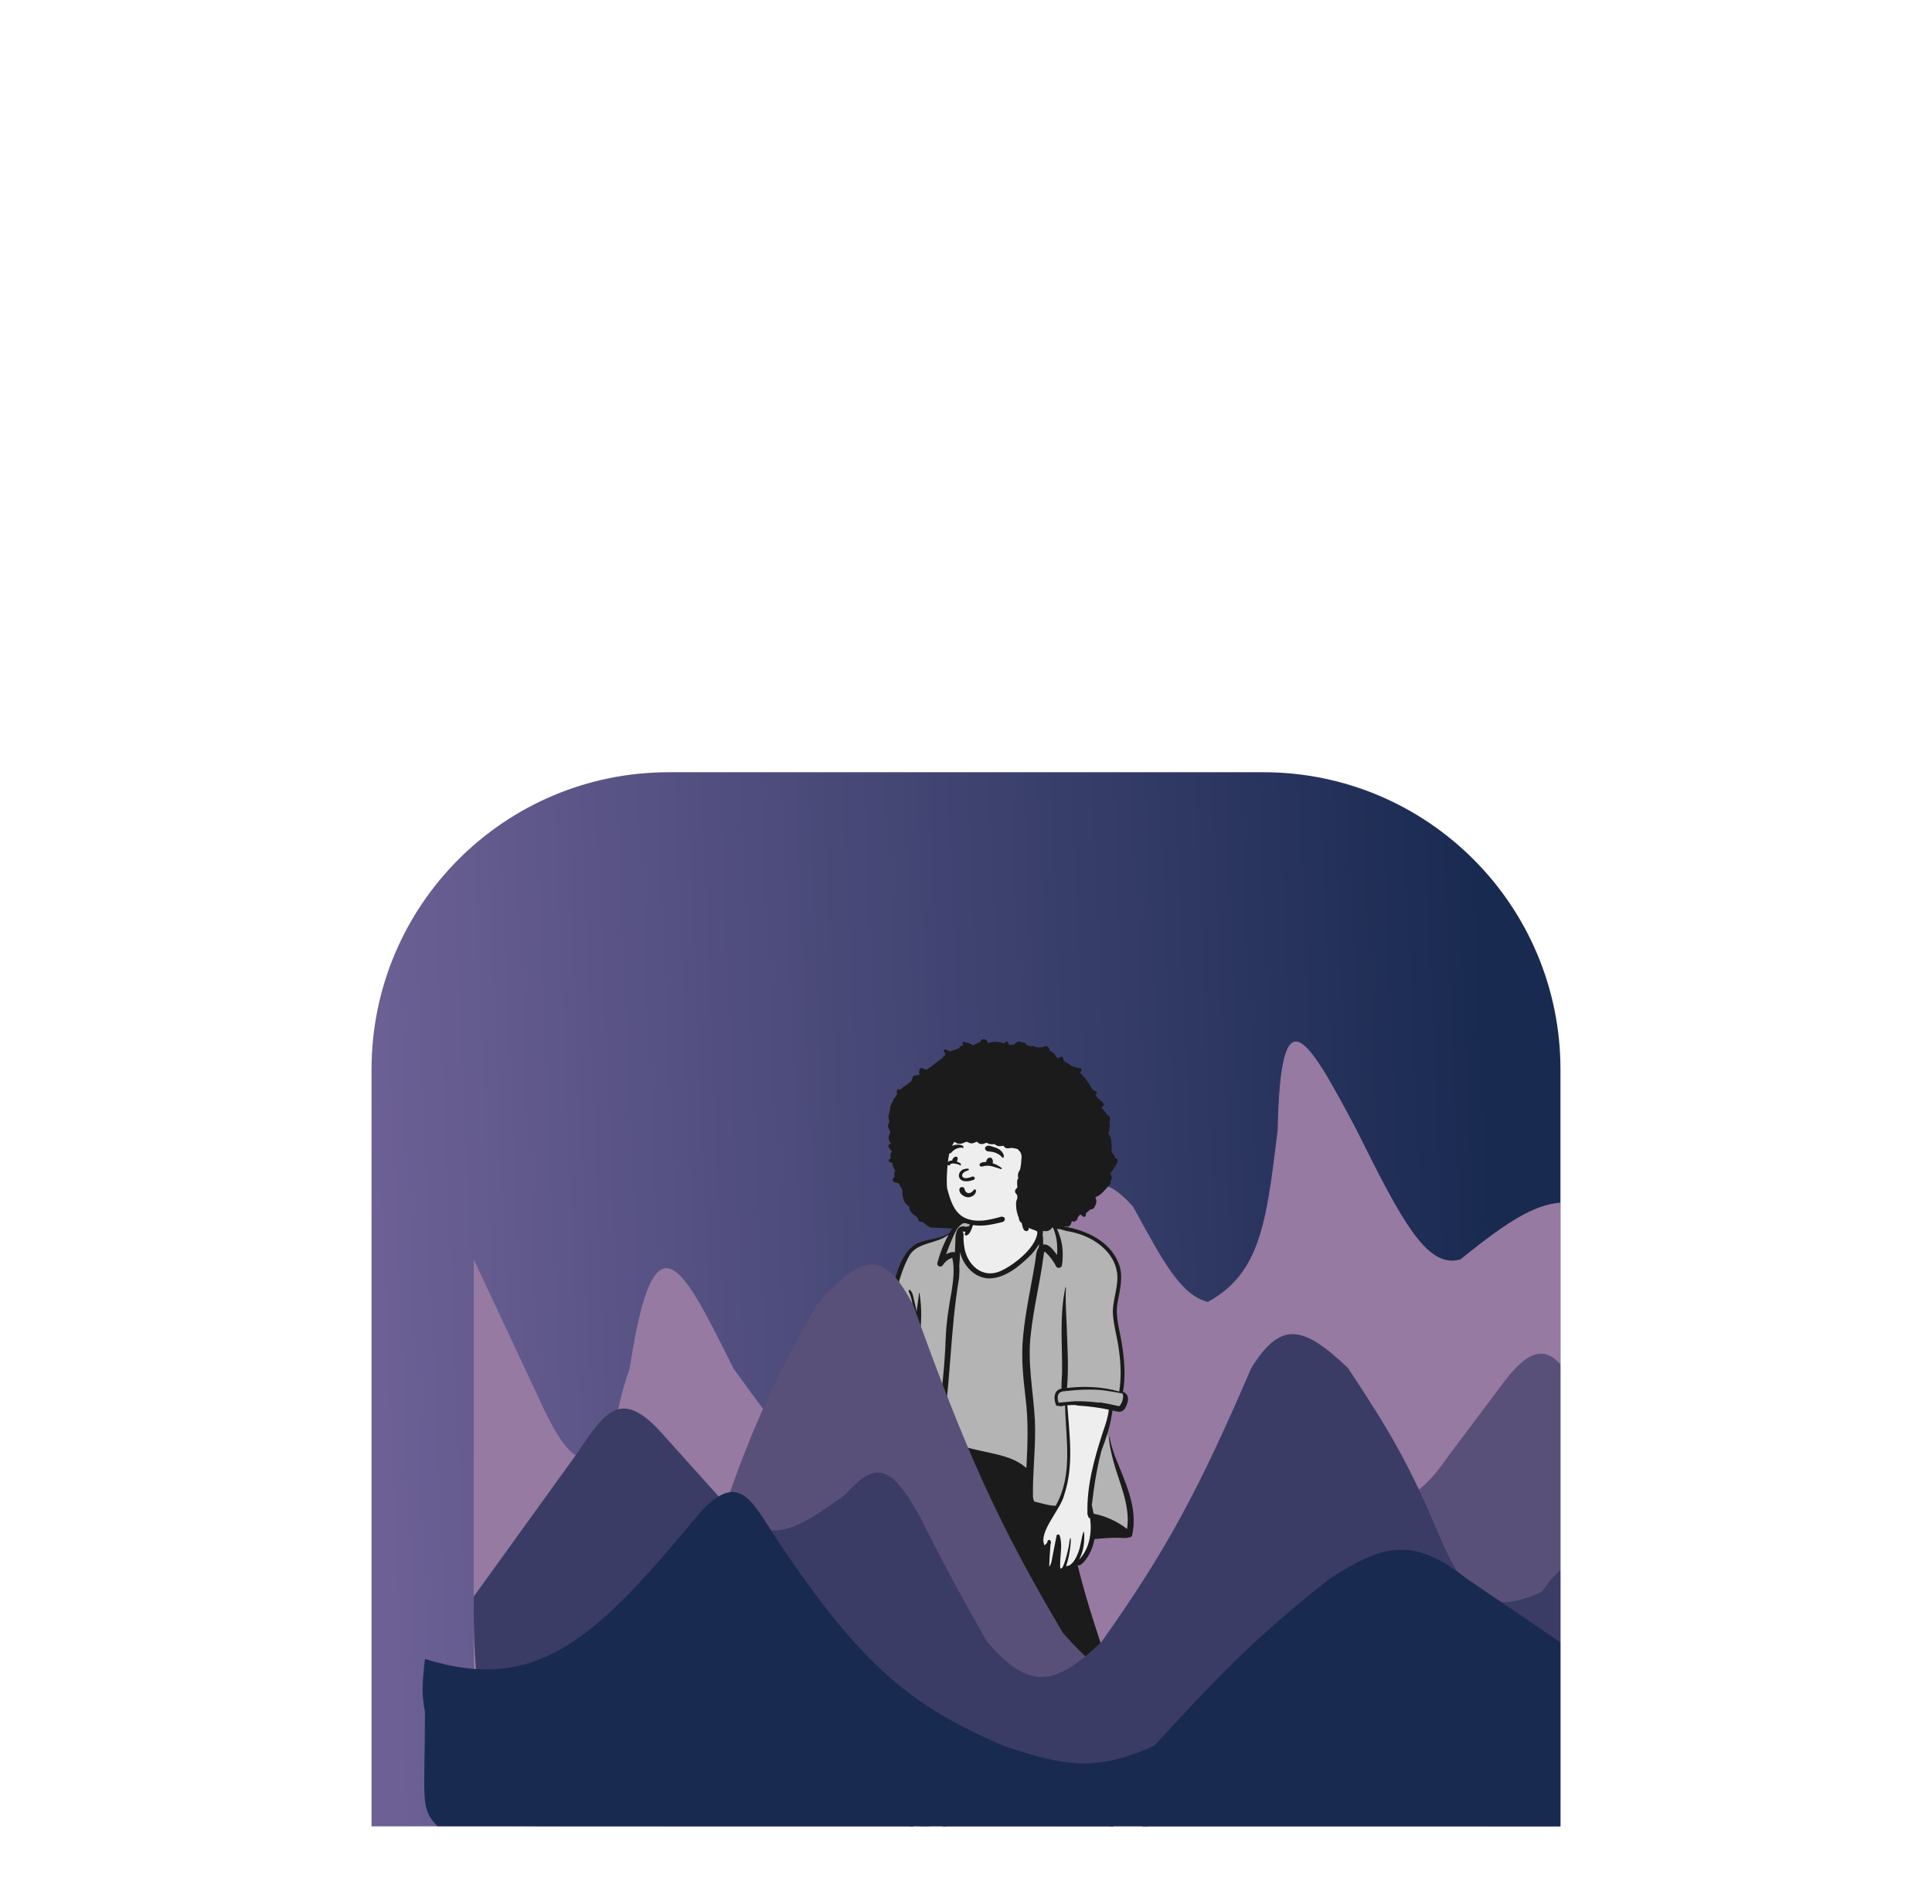 <svg width="416" height="410" viewBox="0 0 416 410" fill="none" xmlns="http://www.w3.org/2000/svg">
<g filter="url(#filter0_dddddd_116_6758)">
<g clip-path="url(#clip0_116_6758)">
<path d="M80 67C80 31.654 108.654 3 144 3H272C307.346 3 336 31.654 336 67V230H80V67Z" fill="url(#paint0_linear_116_6758)"/>
<g filter="url(#filter1_d_116_6758)">
<path d="M94.517 138.865L80.004 107.905V189.447C79.924 212.454 81.113 223.304 90.845 230H324.809C332.658 225.489 334.975 220.761 336 209.069V70.405C328.409 64.974 324.955 70.605 320.263 96.568C311.91 93.759 305.406 97.446 292.46 107.905C285.303 109.995 279.901 99.772 270.077 79.998C259.419 59.875 253.714 49.942 253.116 79.998L253.03 80.698C250.687 99.917 249.347 110.904 238.078 117.062C232.369 115.626 228.662 108.818 222.119 96.803L221.991 96.568C214.674 88.391 210.509 90.04 202.931 107.905L181.598 156.307C174.089 166.304 170.066 172.715 156.418 156.307C151.155 151.549 147.112 146.901 135.959 131.452C125.123 109.795 118.905 96.171 113.577 131.452C111.712 136.773 110.951 140.293 109.905 147.15C104.695 151.245 101.92 154.888 94.517 138.865Z" fill="#967AA1"/>
</g>
<path fill-rule="evenodd" clip-rule="evenodd" d="M187.557 160.656C185.771 160.657 186.865 144.898 188.117 142.016C188.296 141.431 188.45 140.628 188.437 139.905C186.961 140.014 187.139 139.061 187.239 137.911C187.233 136.995 187.205 135.106 188.668 135.871C193.275 127.558 188.935 105.728 200.646 103.924C202.059 103.63 203.519 103.325 204.722 102.426C206.02 100.259 206.664 99.992 208.742 99.893C209.168 97.925 209.93 95.829 212.087 95.104C214.062 94.417 216.345 94.407 218.38 94.838C220.061 95.395 220.154 98.378 220.499 99.855C222.79 99.329 225.623 98.184 226.793 100.939C227.39 100.783 227.938 100.903 228.538 101.103C233.582 101.981 238.446 104.252 240.229 108.816C241.332 111.555 240.448 114.494 239.955 117.298C239.485 120.352 240.496 123.211 240.93 126.167C241.584 130.239 241.649 133.495 241.105 136.5C242.372 136.801 242.443 137.9 241.905 139.037C241.745 139.422 241.585 139.828 241.246 140.041C240.557 140.433 239.687 139.947 238.95 139.86C238.762 141.476 238.431 143.059 237.901 144.856C238.033 145.399 238.184 146.006 238.319 146.552L238.37 146.502C239.919 153.236 244.803 159.846 243.095 166.933C242.998 167.168 242.825 167.115 242.692 167.108C241.911 167.371 241.204 167.179 240.422 167.191C238.569 167.154 236.775 167.342 235.111 167.503C234.768 169.375 233.718 172.43 231.943 173.109C231.913 173.118 231.394 173.004 231.35 173C235.66 191.094 243.743 207.909 246.709 226.338C246.725 226.562 246.342 226.436 246.216 226.46C246.222 226.97 245.872 227.085 245.382 227.256C245.983 228.511 246.522 229.763 247.12 231.021C247.397 231.643 247.856 232.261 247.928 232.922C248.61 233.355 249.058 234.182 249.03 234.945C250.878 235.73 250.295 239.404 250.682 241.238C251.055 243.966 253.06 245.907 254.415 248.166C254.692 248.619 254.984 249.212 254.985 249.774C255.846 250.178 256.153 251.028 256.066 252.446C256.034 254.106 255.527 254.728 254.193 254.741C250.566 255.008 246.344 254.781 242.711 254.315C239.993 253.93 237.574 254.153 238.247 251.064C238.388 250.316 238.169 249.3 238.65 248.702C238.977 246.9 238.847 245.073 238.26 243.273C237.912 241.761 237.337 238.64 237.644 236.626C237.786 235.695 239.809 235.223 240.164 235.185C240.066 234.479 240.141 233.252 240.55 232.772C239.819 232.66 239.639 232.472 239.502 231.698C239.163 230.441 239.143 229.083 238.261 228.012C236.636 227.998 235.024 227.574 233.401 227.492L233.324 227.314C232.364 227.282 231.412 227.102 230.507 226.767C230.303 226.854 230.042 226.926 229.935 226.634L229.426 225.016C223.508 205.848 216.906 186.619 210.475 167.58C210.095 166.653 209.637 165.667 209.031 164.835C208.579 176.393 205.783 187.89 205.323 199.443C204.861 207.387 204.774 215.255 203.819 223.217C203.58 224.902 203.366 224.841 203.102 224.732C202.995 224.746 202.743 224.791 202.634 224.811C202.777 226.492 202.925 229.22 203.649 230.952C205.322 231.233 204.996 232.447 204.603 233.451C204.997 233.783 204.924 234.537 204.796 234.953C206.376 234.988 206.695 236.212 206.57 236.978C206.393 238.259 206.436 240.26 205.508 241.339C204.947 242.727 204.052 244.029 203.682 245.529C203.446 246.634 203.494 248.251 203.266 249.347C203.778 249.584 203.552 249.934 203.625 250.621C204.007 253.769 202.444 253.203 199.656 253.361C197.981 253.676 185.267 254.106 185.859 252.029C185.784 251.177 186.209 250.812 186.405 249.978C186.49 249.758 188.126 247.219 189.089 246.265C192.313 243.513 192.253 239.727 192.244 235.368C192.454 234.191 193.437 233.08 194.658 233.233C194.333 231.964 195.006 230.881 196.375 230.545C196.268 229.114 196.166 227.171 195.694 225.925L196.172 225.483L195.543 225.541L195.345 225.04L195.107 225.579C194.03 225.557 192.819 225.305 191.79 225.178C191.625 225.183 191.703 224.972 191.678 224.89C190.707 224.679 190.611 224.186 190.807 223.021C190.975 204.042 191.464 185.248 192.169 166.245C190.646 166.278 189.172 165.721 187.683 165.339C187.145 165.644 187.018 164.516 187.085 164.274C187.195 163.018 187.385 161.795 187.557 160.656Z" fill="#EEEEEE"/>
<path fill-rule="evenodd" clip-rule="evenodd" d="M238.144 144.544C237.809 145.583 237.427 147.126 237.039 148.151C236.32 150.998 235.765 153.892 235.381 156.798C235.252 157.769 235.147 158.741 235.003 159.707C235.116 160.34 234.819 162.125 234.958 162.755C237.585 163.273 241.226 165.325 243.307 166.946C244.096 161.669 241.1 155.677 239.87 150.652C239.788 150.329 239.706 150.003 239.629 149.674C239.268 148.65 238.574 146.079 238.331 145.051L238.298 144.911L238.247 144.961L238.144 144.544ZM204.915 102.266C204.615 102.436 204.303 102.579 203.984 102.701C201.493 103.992 197.167 103.943 195.623 106.539C191.619 114.038 191.233 126.858 188.881 135.839C188.751 136.335 187.648 135.779 187.517 136.26C187.191 137.452 187.481 138.612 187.106 139.691C188.472 140.054 192.028 140.348 193.389 140.719C193.027 141.822 189.185 150.731 187.469 163.51C187.996 163.409 188.512 163.258 189.018 163.082L189.212 163.007C192.058 161.903 196.531 160.186 199.603 159.783C201.774 148.639 203.794 136.793 204.252 125.375L204.273 124.848C204.408 121.471 204.915 118.131 205.534 114.808L205.569 114.575C205.915 112.259 206.218 109.845 205.689 107.54C205.501 107.59 206.061 106.367 206.337 104.797C206.508 103.824 206.114 102.687 206.74 101.729C207.609 100.398 208.717 102.146 208.637 101.768C208.597 101.578 209.8 99.308 209.361 99.54C208.883 99.793 207.12 99.75 206.429 100.376C204.92 101.745 204.628 102.804 204.891 102.31L204.915 102.266ZM230.123 101.713C229.509 101.586 227.733 100.979 227.091 100.998C227.451 101.767 226.603 98.36 223.674 99.068C223.546 99.099 220.535 99.47 220.536 100.028C220.536 100.403 223.829 100.914 224.1 101.384C224.419 101.937 223.823 103.569 224.043 104.139C224.704 105.852 224.365 106.315 224.159 106.129C223.988 106.369 223.958 106.715 223.917 107.037L223.872 107.386C223.145 112.895 221.763 118.307 221.185 123.836C220.387 130.02 221.706 136.168 222.044 142.333C222.309 147.886 221.671 153.818 221.763 159.367C221.785 159.676 221.878 160.094 222.077 160.37L222.096 160.396L222.099 160.397L222.179 160.414C223.659 160.729 225.857 161.66 227.386 161.684C228.867 159.088 230.553 152.407 230.184 147.85C229.91 144.462 229.532 140.081 229.549 139.248C229.581 137.742 238.747 140.273 241.464 140.009C242.358 139.922 242.42 138.96 242.551 137.395C242.589 136.949 241.545 136.725 241.543 136.229C241.522 132.634 241.631 127.833 241.592 127.549C241.266 124.729 240.336 121.978 240.262 119.135C240.277 116.266 241.596 113.491 241.147 110.605C240.493 106.402 236.608 103.413 232.541 102.264C231.747 102.016 230.937 101.88 230.123 101.713Z" fill="#B4B4B4"/>
<path fill-rule="evenodd" clip-rule="evenodd" d="M224.444 105.512L224.43 105.598L224.417 105.685C224.039 108.177 221.68 122.792 221.388 125.294C220.806 130.282 221.918 135.926 221.854 140.947C221.838 142.246 221.31 151.598 221.588 152.182C221.671 152.357 222.817 154.339 220.571 153.739C215.499 152.383 204.039 147.497 201.515 147.386C201.895 147.337 202.115 147.053 202.173 146.687C202.228 146.337 203.294 138.372 203.84 130.067C204.441 120.923 206.284 104.997 206.337 104.797C207.273 105.289 208.436 111.442 212.162 111.519C215.889 111.597 220.855 107.47 223.721 103.299C224.311 102.441 224.231 105.601 224.444 105.512Z" fill="#B4B4B4"/>
<path fill-rule="evenodd" clip-rule="evenodd" d="M220.156 97.201C219.926 97.365 219.94 97.835 219.912 98.097L219.91 98.114C219.822 98.906 219.902 99.705 220.09 100.48L220.119 100.598C220.209 100.968 220.297 101.411 220.597 101.67C220.938 101.964 221.493 101.79 221.515 101.328C221.525 101.113 221.454 100.904 221.362 100.701C222.029 100.96 222.696 101.217 223.365 101.468C223.726 104.853 218.662 108.882 215.75 110.269C211.508 112.383 208.046 108.939 207.592 104.964C207.512 104.436 207.463 103.894 207.462 103.36L207.463 103.309C207.47 102.867 207.559 102.279 207.263 101.906C207.487 101.905 207.685 101.939 207.903 101.976L207.892 101.993C207.763 102.201 207.577 102.719 207.969 102.767C208.818 102.7 209.241 101.302 209.462 100.631L209.47 100.602C209.614 100.099 209.822 98.267 209.425 98.039C209.292 98.489 209.331 98.982 209.171 99.433C208.826 99.556 208.175 99.578 208.024 99.599C206.263 99.582 205.24 100.758 204.497 102.144C202.372 103.727 199.371 103.385 197.084 104.678C190.074 109.281 191.947 127.805 188.341 135.594C187.658 135.31 186.944 135.836 186.838 136.494C186.732 137 186.75 137.544 186.731 138.059L186.727 138.123C186.649 139.174 186.432 140.352 187.931 140.406C187.917 140.994 187.788 141.56 187.627 142.124C186.725 145.538 186.289 149.066 186.134 152.582L186.124 152.841C186.059 154.689 185.916 160.409 187.024 161.11L186.964 161.511C186.813 162.516 186.669 163.524 186.58 164.536C186.461 165.059 186.802 166.326 187.556 166.009C188.921 166.358 190.263 166.861 191.688 166.893C191.117 177.767 191.062 188.663 190.785 199.548C190.728 207.574 190.102 215.655 190.336 223.657L190.319 223.77C190.187 224.665 190.137 225.445 191.226 225.775C191.237 225.995 191.413 226.116 191.624 226.146C192.223 226.235 192.821 226.32 193.421 226.402C193.98 226.453 194.576 226.598 195.135 226.546C195.08 226.597 195.226 226.608 195.243 226.571C195.727 227.79 195.847 229.111 195.946 230.404C194.702 230.824 194.007 231.813 194.183 233.074C192.936 233.096 191.999 234.388 191.802 235.49C191.674 236.25 191.748 237.009 191.768 237.774C191.886 240.388 191.423 243.193 189.6 245.238C188.418 246.521 186.89 247.672 186.351 249.364C186.213 249.422 186.098 249.537 186.045 249.719L185.7 250.9L185.529 251.491C185.404 251.922 185.291 252.363 185.344 252.813L185.35 252.857C185.602 255.704 197.924 254.59 200.328 254.436C201.295 254.313 202.352 254.413 203.23 253.947C204.31 253.303 204.471 251.955 204.311 250.845L204.298 250.741C204.234 250.244 204.137 249.723 203.647 249.436C203.835 248.414 203.792 247.364 204.012 246.347C204.342 244.908 205.274 243.672 205.766 242.295C206.456 241.597 206.502 240.489 206.662 239.582C206.787 238.702 206.893 237.816 206.948 236.929C207.07 235.757 206.553 234.778 205.253 234.598C205.318 234.377 205.157 234.181 204.995 234.035C205.411 232.737 205.555 230.945 203.88 230.464C203.273 228.952 203.121 227.324 202.985 225.722C203.005 225.718 203.025 225.715 203.045 225.712C203.811 226.033 204.048 224.734 204.134 224.047L204.154 223.883C205.113 215.943 205.207 207.938 205.671 199.964L205.712 199.387C206.083 194.134 206.349 188.833 207.417 183.664C208.503 177.902 208.878 172.03 209.329 166.194C209.706 166.774 209.902 167.436 210.204 168.053C214.052 179.506 218.007 190.927 221.809 202.394C224.564 210.697 227.188 219.041 229.82 227.379C229.954 227.806 230.403 227.903 230.736 227.774C231.57 228.068 232.449 228.243 233.335 228.288C233.386 228.406 233.494 228.493 233.655 228.48C234.13 228.441 234.674 228.593 235.147 228.655C236.23 228.779 237.281 228.959 238.376 228.996C239.038 229.823 239.058 230.927 239.351 231.901C239.521 232.398 239.469 233.503 240.089 233.655C239.859 233.976 239.821 234.366 239.849 234.769C239.655 234.807 239.457 234.881 239.273 234.958C239.094 235.04 238.86 235.027 238.735 235.196C235.248 235.72 237.657 242.024 238.218 244.104C238.775 245.806 238.924 247.575 238.617 249.334C238.193 249.867 238.314 250.674 238.238 251.314C238.192 251.886 238.119 252.465 238.113 253.039C238.131 255.42 241.241 255.097 242.984 255.443C244.074 255.586 245.17 255.692 246.266 255.78C249.047 256.002 251.846 256.073 254.629 255.876C256.424 255.859 256.833 254.759 256.861 253.242L256.865 253.18C256.927 252.152 256.778 250.905 255.757 250.349C255.717 249.804 255.437 249.249 255.15 248.768C253.814 246.537 251.778 244.565 251.425 241.914C251.061 240.176 251.593 236.378 249.756 235.438C249.729 234.658 249.241 233.854 248.624 233.42C248.517 232.768 248.075 232.163 247.806 231.561C247.256 230.41 246.749 229.243 246.202 228.092C246.504 227.978 246.826 227.765 246.874 227.453C247.161 227.462 247.448 227.292 247.42 226.961C247.339 225.999 247.137 225.05 246.947 224.102L246.923 223.983C243.552 206.843 236.19 190.728 232.038 173.79C232.642 173.907 233.222 173.263 233.566 172.842C234.676 171.485 235.349 169.829 235.665 168.141L236.175 168.092C237.875 167.93 239.582 167.793 241.291 167.875L241.703 167.896C242.16 167.919 242.619 167.925 243.057 167.778C243.36 167.811 243.679 167.663 243.761 167.342C245.152 161.39 242.157 155.651 240.04 150.202C239.542 148.863 239.197 147.508 238.869 146.125C238.858 146.08 238.784 146.088 238.785 146.134C238.823 147.664 239.191 149.215 239.567 150.697C240.798 155.723 243.476 160.682 242.686 165.959C240.606 164.338 238.119 163.191 235.493 162.673C235.354 162.044 235.198 161.419 235.085 160.786C235.23 159.819 235.335 158.848 235.463 157.876C235.848 154.971 236.402 152.077 237.121 149.229C238.204 146.372 239.157 143.473 239.54 140.445L239.597 140.457C240.304 140.608 241.079 140.92 241.745 140.506C242.169 140.24 242.359 139.789 242.537 139.356C243.04 138.308 243.159 136.919 241.804 136.448C242.382 133.093 242.125 129.574 241.58 126.227C241.149 123.295 240.13 120.394 240.596 117.411C241.104 114.546 242.003 111.553 240.852 108.714C238.963 103.976 233.979 101.644 229.046 100.824L228.966 100.8C228.357 100.616 227.804 100.423 227.163 100.54C225.714 97.864 223.252 98.889 220.857 99.429C220.706 98.977 220.581 98.515 220.465 98.054C220.391 97.819 220.428 97.281 220.156 97.201ZM203.169 250.71L203.173 250.825C203.21 252.065 203.117 253.124 201.497 253.082C200.38 253.172 199.262 253.258 198.143 253.331L197.724 253.357C194.403 253.568 191.046 253.636 187.747 253.146L187.609 253.126C187.333 253.083 186.821 253.079 186.606 252.881C186.35 252.539 186.668 251.904 186.741 251.515C191.904 251.566 197.076 251.493 202.24 251.662C202.784 251.676 203.038 251.242 202.996 250.84C203.058 250.802 203.117 250.758 203.169 250.71ZM255.592 251.178C255.828 252.029 255.749 252.827 255.588 253.671C255.498 254.556 255.052 254.603 254.245 254.607C251.094 254.817 247.928 254.694 244.786 254.398C243.104 254.19 241.371 254.161 239.723 253.773C238.941 253.425 239.418 252.392 239.404 251.753C243.074 254.099 248.7 253.928 252.78 252.699L252.846 252.674C253.813 252.312 255.043 252.098 255.592 251.178ZM249.753 235.783C250.171 236.248 250.153 237.549 250.161 237.992L250.163 238.041C250.191 238.972 250.164 239.903 250.188 240.834C250.075 244.748 252.42 246.75 254.127 249.935C254.596 250.709 253.888 250.802 253.31 251.038C249.562 252.599 245.164 252.758 241.31 251.423C239.371 250.846 239.823 249.611 240.02 248.094C240.247 244.989 238.58 242.153 238.131 239.136L238.119 239.058C237.985 238.172 237.769 235.904 239.244 236.419C239.563 236.614 239.871 236.384 239.915 236.096C239.954 236.103 239.993 236.107 240.031 236.108C240.182 237.117 240.339 238.124 240.489 239.132C240.343 239.216 240.207 239.311 240.085 239.42C239.937 239.554 240.032 239.842 240.251 239.829C240.364 239.822 240.476 239.809 240.586 239.791C240.656 240.666 242.13 240.207 241.722 239.498C243.842 238.852 246.16 238.955 248.287 239.528L248.295 239.532C248.46 239.598 249.645 239.849 249.259 240.016C249.099 240.031 249.458 240.237 249.528 239.932C249.556 239.548 248.635 239.341 248.355 239.175C249.09 238.221 249.605 236.975 249.753 235.783ZM195.882 231.592C197.887 230.616 200.316 231.044 202.463 231.269L202.554 231.281C203.1 231.348 203.862 231.398 204.102 231.938C204.448 232.801 203.805 234.703 203.596 235.651L203.527 235.9C203.357 236.506 203.195 237.107 203.128 237.736C203.126 237.756 203.146 237.77 203.165 237.771C203.934 237.024 204.294 236.005 204.667 235.034C204.815 235.118 204.96 235.209 205.096 235.308C205.6 237.078 205.742 238.954 205.277 240.739L205.26 240.801C204.686 243.007 203.003 244.786 202.799 247.099C202.675 248.033 202.678 248.993 202.375 249.897C202.213 249.927 202.069 250.037 202.003 250.178L201.076 250.16C196.594 250.074 192.111 250.019 187.629 250.101C187.798 248.911 188.932 247.875 189.732 247.074C192.182 244.792 193.291 241.466 192.962 238.23C192.788 236.612 191.889 234.055 194.228 233.507C194.371 234.826 194.573 236.143 194.672 237.466C194.229 237.658 194.245 238.187 194.782 238.188C195.007 238.961 195.82 238.667 195.748 237.941C198.722 236.97 200.423 236.659 203.267 238.275C203.347 238.265 203.052 237.953 203.015 237.898C202.125 236.951 200.739 236.485 199.429 236.442C198.131 236.415 196.901 236.853 195.669 237.186C195.51 235.936 195.413 234.679 195.293 233.425L195.267 233.157C195.204 232.498 195.243 231.956 195.882 231.592ZM242.991 248.675C242.561 248.575 242.167 248.429 241.726 248.513C240.158 249.581 246.464 250.022 247.003 249.955C248.372 249.945 249.745 249.809 251.069 249.47L251.161 249.446C251.292 249.415 252.612 249.096 252.366 248.936C250.582 249.049 248.832 249.322 247.019 249.204C246.114 249.167 245.207 249.088 244.314 248.94C243.87 248.866 243.428 248.778 242.991 248.675ZM201.283 246.446C201.575 246.05 200.185 246.554 200.005 246.555C198.858 246.799 197.691 246.977 196.517 247.036C195.729 247.076 194.934 247.072 194.147 247.019C193.564 246.988 192.989 246.894 192.41 246.826L192.39 246.824C192.045 246.806 191.351 246.994 191.768 247.391C192.42 247.891 193.401 247.763 194.193 247.851C196.6 247.893 199.157 247.579 201.283 246.446ZM246.603 244.467C245.911 244.333 242.092 244.215 242.45 245.334C242.538 245.547 242.748 245.621 242.971 245.593C245.346 245.097 247.902 244.865 250.243 245.665C250.281 245.679 250.309 245.62 250.272 245.603C249.124 245.029 247.893 244.618 246.603 244.467ZM197.041 242.35C196.418 242.292 195.79 242.295 195.166 242.327L194.91 242.34C194.646 242.355 194.376 242.375 194.124 242.442L194.073 242.456C193.728 242.554 192.945 243.096 193.525 243.376C194.151 243.582 194.688 243.364 195.298 243.229C196.998 242.884 198.774 243.05 200.443 243.473L200.205 243.54C200.191 243.53 200.172 243.552 200.186 243.564C200.352 243.708 200.586 243.663 200.71 243.491C200.731 243.462 200.719 243.413 200.686 243.396C199.561 242.807 198.314 242.469 197.041 242.35ZM249.755 243.304C247.861 242.463 245.648 242.328 243.593 242.518L243.447 242.532C242.806 242.59 241.971 242.605 241.594 243.162C241.463 243.355 241.589 243.582 241.792 243.657C242.389 243.877 243.105 243.475 243.686 243.332C245.404 242.924 247.23 242.915 248.962 243.258C248.948 243.319 249.237 243.298 249.299 243.321C249.378 243.318 249.896 243.492 249.755 243.304ZM201.582 241.051C199.93 240.247 198.006 240.024 196.198 240.383L196.123 240.402C195.32 240.598 194.031 240.821 193.729 241.616C193.663 241.795 193.792 242.041 193.992 242.082C194.67 242.219 195.297 241.761 195.917 241.548C197.741 240.941 199.794 240.829 201.657 241.342C201.668 241.413 201.679 241.482 201.691 241.552C201.659 241.531 201.625 241.575 201.65 241.601C201.945 241.805 202.266 241.311 201.582 241.051ZM245.513 240.612C244.165 240.499 242.801 240.634 241.492 240.944L241.246 241.003C240.888 241.09 240.424 241.229 240.364 241.592C240.341 241.737 240.377 241.838 240.5 241.93C240.946 242.261 241.946 241.608 242.512 241.541C244.571 241 246.768 241.054 248.832 241.543L248.902 241.56L248.845 241.897C248.792 242.057 249.256 241.686 249.086 241.509C248.003 240.958 246.73 240.733 245.513 240.612ZM200.35 239.07C199.271 238.863 198.155 238.804 197.058 238.875L196.929 238.883C196.274 238.925 194.154 238.96 194.633 240.018C194.714 240.195 194.957 240.222 195.116 240.15C195.651 239.907 196.232 239.827 196.818 239.755C198.886 239.526 200.991 239.681 202.994 240.25C202.949 240.314 203.038 240.393 203.123 240.41C203.334 240.452 203.339 240.212 203.251 240.082C203.146 239.929 202.931 239.869 202.766 239.799C201.997 239.462 201.179 239.229 200.35 239.07ZM241.483 234.095L241.607 234.07C243.683 233.652 248.282 232.921 248.7 235.629C248.844 236.82 248.264 237.968 248.281 239.145C246.155 238.275 243.785 238.234 241.548 238.734C241.376 237.508 241.213 236.282 241.037 235.057L241.008 234.911C240.927 234.497 240.903 234.175 241.483 234.095ZM246.075 234.682C245.633 234.307 244.882 234.296 244.432 234.687C244.026 234.759 243.733 235.159 243.719 235.507C243.083 236.518 243.795 237.946 244.962 238.226C247.599 238.81 248.854 235.388 246.075 234.682ZM200.237 232.096C198.029 231.675 197.169 234.322 198.965 235.44C201.508 236.714 203.299 232.911 200.237 232.096ZM245.136 227.111C245.099 227.314 245.202 227.461 245.325 227.601C245.743 229.375 246.392 231.031 247.031 232.737C244.846 232.347 242.768 232.604 240.816 233.128C240.803 232.612 240.566 232.071 240.404 231.581C240.088 230.65 239.7 229.741 239.25 228.862L239.194 228.752C239.032 228.439 238.877 228.113 238.685 227.812C240.836 227.579 242.987 227.374 245.136 227.111ZM201.925 225.837L201.977 226.083C202.201 227.154 202.413 228.233 202.758 229.276L202.762 229.297C202.813 229.56 202.914 230.771 203.011 229.92C203.07 230.049 203.132 230.178 203.199 230.304L202.669 230.233C200.692 229.972 198.628 229.753 196.675 230.184C196.907 228.707 196.64 227.286 196.235 225.877C198.136 225.875 200.019 225.927 201.925 225.837ZM237.864 228.425C237.932 228.489 237.998 228.553 238.062 228.62C237.975 228.597 237.887 228.575 237.807 228.555C237.811 228.507 237.848 228.471 237.864 228.425ZM195.08 226.177L195.139 226.316C195.108 226.297 195.072 226.279 195.035 226.263C195.053 226.237 195.068 226.209 195.08 226.177ZM246.314 226.94C246.335 227.019 246.35 227.106 246.389 227.179C246.357 227.184 246.324 227.189 246.291 227.195C246.253 227.118 246.213 227.044 246.17 226.97C246.218 226.96 246.266 226.951 246.314 226.94ZM231.605 139.263C231.798 139.356 232 139.383 232.268 139.399C234.445 139.53 236.612 139.815 238.743 140.267C238.59 141.905 238.031 143.483 237.497 145.036L237.386 145.377C235.577 150.945 233.977 156.77 234.153 162.637C234.136 162.642 234.12 162.65 234.105 162.657C234.13 162.729 234.148 162.803 234.174 162.875L234.19 162.918L234.287 163.159C234.34 163.293 234.392 163.428 234.437 163.565C234.519 163.595 234.621 163.618 234.718 163.634C235.148 166.747 234.606 170.216 232.328 172.596C233.153 171.098 233.466 169.383 233.466 167.699L233.465 167.442C233.463 167.124 233.449 166.806 233.353 166.503C233.349 166.486 233.327 166.489 233.321 166.502C232.821 167.872 232.759 169.371 232.267 170.752L232.229 170.858C231.84 171.94 231.199 173.33 230.125 173.871C229.928 173.922 229.628 173.851 229.522 174.062L229.515 174.078L229.509 174.075C230.014 172.612 230.351 171.096 230.488 169.56L230.497 169.456C230.541 168.92 230.627 168.347 230.497 167.82C230.218 168.293 230.268 169.077 230.131 169.654L230.126 169.687C230.014 170.311 228.963 175.078 228.351 174.426C228.226 174.246 228.267 173.906 228.267 173.696L228.267 173.675C228.264 173.372 228.273 173.068 228.291 172.765C228.395 170.979 228.727 169.15 228.188 167.397C228.099 167.102 227.579 167.036 227.508 167.383C227.226 168.773 226.956 170.164 226.685 171.555C226.491 172.404 226.478 173.366 225.927 174.09C225.955 172.484 226.082 170.885 226.196 169.283L226.219 169.217C226.288 169.016 226.357 168.754 226.213 168.579C226.162 168.212 225.597 168.242 225.541 168.624C225.529 168.704 225.519 168.785 225.509 168.865C225.318 169.084 225.139 169.307 224.915 169.493C223.499 166.608 228.427 161.778 229.161 158.568C231.253 152.33 230.262 145.724 229.824 139.319C230.416 139.265 231.011 139.259 231.605 139.263ZM204.273 102.545C203.201 104.487 202.401 106.549 201.832 108.676C201.656 109.333 202.582 109.757 202.971 109.187L202.983 109.169C203.462 108.445 204.167 107.813 205.047 107.578C205.594 109.961 205.252 112.46 204.892 114.847C204.273 118.169 203.767 121.509 203.631 124.886L203.624 125.067C203.193 136.602 201.165 148.052 198.972 159.309C195.83 159.721 192.935 161.006 190.023 162.129C189.518 162.304 189.002 162.456 188.474 162.556C190.191 149.778 195.957 137.881 197.927 125.155C198.446 121.845 198.537 118.475 197.984 115.162C197.974 115.099 197.88 115.118 197.874 115.174C197.778 116.528 197.505 117.861 197.332 119.206C197.25 118.434 197.038 117.649 196.869 116.907C196.659 116.181 196.6 115.02 195.951 114.535L195.912 114.398C195.896 114.339 195.803 114.362 195.817 114.421C195.823 114.449 195.83 114.476 195.835 114.504C195.409 114.602 195.795 115.087 195.895 115.317C196.539 117.061 196.703 118.938 197.13 120.73C196.343 126.282 195.019 131.752 193.417 137.13C192.055 136.759 190.689 136.401 189.324 136.038C192.581 126.641 191.011 116.045 195.784 107.107C197.565 104.111 201.787 104.611 204.273 102.545ZM227.562 101.299C228.204 101.28 228.868 101.624 229.481 101.751C230.295 101.918 231.106 102.054 231.9 102.302C235.967 103.451 239.851 106.44 240.505 110.643C240.955 113.529 239.636 116.304 239.62 119.173C239.694 122.016 240.624 124.767 240.95 127.588C241.353 130.473 241.449 133.486 240.993 136.368C237.345 135.303 233.515 135.162 229.743 135.594C230.148 131.221 229.828 126.811 229.691 122.429C229.585 119.615 229.364 116.785 229.521 113.971C229.525 113.909 229.418 113.891 229.407 113.953C228.159 119.682 228.699 125.535 228.693 131.338C228.734 132.805 228.513 134.281 228.559 135.74C226.842 136.054 226.864 137.948 227.362 139.207C227.448 139.51 227.764 139.464 228.019 139.433C228.289 139.714 228.955 139.368 229.33 139.376C229.474 146.583 231.099 154.311 227.303 160.964C225.774 160.941 224.313 160.409 222.833 160.094L222.752 160.077L222.75 160.077C222.537 159.802 222.44 159.366 222.417 159.048C222.325 153.498 223.09 147.954 222.825 142.401C222.487 136.235 221.168 130.087 221.966 123.904C222.544 118.375 223.926 112.963 224.653 107.454L224.69 107.169C224.735 106.829 224.758 106.453 224.94 106.197C225.954 107.112 226.798 108.192 227.394 109.4C227.725 109.984 228.65 109.746 228.678 109.095C228.835 107.934 228.879 106.766 228.769 105.6L228.759 105.497C228.623 104.037 228.188 102.636 227.562 101.299ZM188.351 140.463C189.679 140.557 191.007 140.725 192.34 140.736L192.196 141.211C190.464 146.91 188.628 152.597 187.494 158.442L187.469 157.891C187.443 157.34 187.42 156.789 187.408 156.237C187.231 150.96 187.779 145.704 188.351 140.463ZM223.725 104.596C223.714 104.834 223.697 105.071 223.672 105.308C223.04 106.171 223.07 107.335 222.912 108.339C222.027 113.761 220.779 119.153 220.282 124.64C219.835 129.028 220.325 133.42 220.829 137.784C221.458 142.783 221.277 147.816 221.002 152.83C218.237 150.351 214.243 149.843 210.706 149.017L210.538 148.981C207.817 148.393 205.107 147.566 202.817 146.005C204.722 134.702 204.568 123.21 206.51 111.917C206.581 111.026 206.611 110.129 206.551 109.236C206.646 108.273 206.689 107.303 206.711 106.335C207.4 109.209 209.848 112.023 213.133 112.001C216.631 111.879 219.652 109.223 221.978 106.942C222.61 106.26 223.241 105.461 223.725 104.596ZM192.241 140.549L192.399 140.545L192.388 140.577C192.356 140.571 192.323 140.564 192.29 140.558L192.241 140.549ZM187.988 136.587C188.013 136.581 188.055 136.581 188.103 136.584C188.168 136.735 188.302 136.861 188.461 136.905L189.787 137.275C190.892 137.583 191.998 137.889 193.105 138.188C192.904 138.869 192.7 139.549 192.494 140.228C190.986 139.731 189.303 139.802 187.762 139.47C187.797 138.681 187.859 137.888 187.89 137.097C187.896 136.968 187.872 136.76 187.944 136.646C187.989 136.573 187.945 136.599 187.988 136.587ZM238.92 140.305L238.962 140.315C238.947 140.35 238.934 140.386 238.921 140.422C238.922 140.383 238.922 140.344 238.92 140.305ZM229.118 136.3C231.986 135.963 234.899 135.789 237.777 136.119C239.078 136.314 240.399 136.521 241.673 136.777C242.104 137.437 241.579 139.008 241.015 139.497C240.848 139.554 240.565 139.431 240.407 139.394C239.218 139.113 238.017 138.881 236.809 138.694C236.772 138.737 236.719 138.763 236.654 138.756L236.376 138.726C234.708 138.546 233.025 138.405 231.349 138.461L231.336 138.47C230.205 138.525 229.076 138.671 227.948 138.77C227.527 137.655 227.63 136.388 229.118 136.3ZM209.06 99.797C208.942 100.151 208.802 100.495 208.63 100.828C208.458 100.779 208.22 100.811 208.091 100.912L208.037 100.901C207.889 100.871 207.712 100.827 207.666 100.821C205.628 100.509 205.73 103.116 205.695 104.425C205.669 105.081 205.641 105.737 205.607 106.393C205.026 106.191 204.237 106.516 203.72 106.807C204.146 105.546 204.643 104.308 205.193 103.092L205.297 102.855C205.731 101.875 206.209 100.882 207.101 100.211C207.772 100.059 208.419 100.042 209.06 99.797ZM223.888 99.452C225.801 98.846 226.522 100.328 227.019 101.802C227.606 103.434 227.739 105.221 227.599 106.962L227.537 106.88C226.856 105.978 225.879 104.492 224.6 104.701C224.627 104.028 224.617 103.288 224.496 102.586C224.584 102.137 224.614 101.681 224.568 101.224C224.551 100.652 223.896 100.725 223.467 100.635C223.1 100.391 222.651 100.287 222.195 100.444C221.854 100.394 221.513 100.345 221.172 100.297C221.122 100.186 221.082 100.075 221.04 99.961C221.99 99.795 222.939 99.622 223.888 99.452Z" fill="#1B1B1B"/>
<path fill-rule="evenodd" clip-rule="evenodd" d="M202.895 85.622C203.47 80.271 204.982 75.552 211.626 75.488C214.622 75.576 217.669 76.242 220.401 77.416C227.032 80.737 228.916 92.408 222.918 96.965C222.952 96.985 222.96 97.04 222.918 97.065C221.682 97.817 220.314 98.428 218.946 98.937C215.301 100.31 211.032 100.851 207.378 99.203C201.799 96.818 201.845 90.504 202.895 85.622Z" fill="#EEEEEE"/>
<path fill-rule="evenodd" clip-rule="evenodd" d="M191.872 82.893C191.645 82.691 191.477 82.428 191.396 82.136C191.322 81.87 191.323 81.581 191.413 81.319C191.509 81.038 191.709 80.816 191.671 80.521C191.667 80.492 191.662 80.461 191.653 80.431C191.495 79.873 191.088 79.464 191.249 78.852C191.295 78.679 191.377 78.524 191.49 78.404C191.481 78.27 191.473 78.135 191.467 78.001C191.234 77.454 191.256 76.811 191.527 76.284C191.565 76.011 191.619 75.742 191.692 75.478C191.665 75.242 191.714 74.984 191.798 74.78C191.946 74.421 192.126 74.068 192.322 73.721C192.302 73.625 192.314 73.524 192.371 73.435C192.476 73.273 192.614 73.132 192.754 72.994C192.854 72.832 192.955 72.671 193.055 72.512C193.102 72.439 193.153 72.358 193.21 72.273C193.066 72.008 192.992 71.751 193.156 71.446C193.217 71.332 193.382 71.25 193.516 71.26C193.662 71.272 193.809 71.281 193.958 71.289C194.242 70.978 194.563 70.699 194.903 70.542C195.25 70.275 195.602 70.013 195.944 69.745C196.041 69.669 196.139 69.593 196.236 69.516C196.237 69.515 196.237 69.512 196.238 69.51C196.314 69.269 196.398 69.031 196.482 68.792C196.534 68.643 196.552 68.487 196.707 68.409C197.032 68.246 197.525 68.229 197.893 68.208C197.931 68.178 197.968 68.149 198.005 68.119C197.847 67.694 197.886 67.247 198.105 66.829C198.179 66.687 198.43 66.627 198.564 66.725C198.875 66.951 199.247 67.036 199.617 67.011C200.169 66.627 202.399 64.882 202.742 64.7C202.746 64.694 202.75 64.687 202.754 64.68C202.951 64.396 203.187 64.169 203.451 63.989C203.489 63.953 203.527 63.917 203.565 63.881C203.536 63.661 203.455 63.447 203.32 63.267C203.306 63.246 203.289 63.226 203.273 63.206C203.036 62.928 203.339 62.583 203.674 62.733C203.698 62.744 203.723 62.755 203.747 62.766C204.004 62.881 204.289 63.007 204.587 63.113C204.697 63.077 204.81 63.044 204.912 63.007L206.012 62.614C206.193 62.55 206.384 62.496 206.559 62.419C206.628 62.038 207.037 61.796 207.456 61.818C207.433 61.744 207.399 61.672 207.349 61.604C207.335 61.584 207.319 61.564 207.302 61.545C207.092 61.303 207.389 60.868 207.693 61.086C207.714 61.101 207.736 61.117 207.757 61.132C207.842 61.19 207.928 61.246 208.016 61.299C208.159 61.243 208.319 61.233 208.485 61.299C208.853 61.444 209.191 61.591 209.513 61.813C209.526 61.822 209.54 61.83 209.553 61.838C209.719 61.657 209.978 61.538 210.209 61.544C210.214 61.544 210.218 61.544 210.222 61.544C210.4 61.298 210.72 61.159 211.026 61.201C211.013 60.842 211.398 60.53 211.744 60.498C212.147 60.462 212.506 60.691 212.619 61.066C212.651 61.17 212.682 61.274 212.714 61.379C213.029 61.236 213.362 61.128 213.708 61.078C214.496 60.964 215.261 61.119 216.013 61.341C216.088 61.363 216.163 61.386 216.238 61.408C216.349 61.292 216.453 61.173 216.552 61.062C216.723 60.87 217.12 61.035 217.088 61.285C217.066 61.458 217.137 61.584 217.255 61.675C217.386 61.696 217.513 61.705 217.705 61.705C217.958 61.705 218.073 61.7 218.34 61.608C218.464 61.565 218.62 61.449 218.694 61.343C218.978 60.937 219.68 60.84 220.006 61.24C220.359 61.102 220.798 61.312 220.987 61.598C221.086 61.748 221.297 61.836 221.563 61.912C221.763 61.97 221.967 62.014 222.173 62.054C222.267 61.938 222.462 61.862 222.602 61.965C222.697 62.034 222.789 62.105 222.88 62.178C223.589 62.285 224.295 62.303 224.979 62.055C225.557 61.844 226.071 62.462 225.966 62.97C226.13 63.056 226.309 63.114 226.471 63.203C226.826 63.398 227.113 63.7 227.285 64.052C227.316 64.115 227.344 64.179 227.37 64.243C227.502 64.349 227.632 64.458 227.759 64.573C227.976 64.473 228.192 64.373 228.41 64.273C228.572 64.198 228.842 64.258 228.87 64.461C228.915 64.795 229.036 65.074 229.211 65.309C229.792 65.614 230.35 65.953 230.883 66.329C231.5 66.526 232.158 66.648 232.699 66.78C232.884 66.826 232.981 67.058 232.873 67.209C232.758 67.368 232.644 67.528 232.53 67.688C232.834 67.98 233.117 68.285 233.385 68.599C234.129 69.474 234.747 70.428 235.297 71.437C235.521 71.528 235.745 71.618 235.969 71.71C236.185 71.797 236.278 72.039 236.098 72.212C236.012 72.294 235.935 72.381 235.869 72.472C236.179 72.98 236.546 73.446 237.066 73.756C237.225 73.851 237.342 73.996 237.403 74.159C237.457 74.195 237.51 74.234 237.563 74.272C237.709 74.382 237.794 74.616 237.617 74.75C237.493 74.845 237.375 74.957 237.275 75.083C237.253 75.155 237.23 75.228 237.207 75.299C237.687 75.736 238.084 76.241 238.378 76.803C238.451 76.794 238.525 76.802 238.584 76.846C239.123 77.24 239.126 77.849 238.895 78.389C239.01 79.213 238.908 80.052 238.636 80.842C238.965 81.167 239.158 81.629 239.231 82.073C239.36 82.853 239.346 84.047 239.367 84.84C239.727 85.183 239.978 85.622 240.114 86.092C240.235 86.152 240.357 86.212 240.478 86.272C240.585 86.326 240.662 86.463 240.654 86.576C240.611 87.127 240.362 87.558 240.035 87.946C239.916 88.248 239.743 88.525 239.518 88.79C239.363 88.971 239.211 89.145 239.077 89.341C239.063 89.361 239.054 89.379 239.048 89.392C239.098 89.446 239.139 89.534 239.175 89.597C239.476 90.125 239.468 90.736 239.015 91.181C239.18 91.314 239.18 91.575 239.029 91.732C238.048 92.751 237.222 93.997 235.879 94.521C235.873 94.53 235.867 94.54 235.862 94.549C236.119 95.17 236.149 95.49 235.915 96.121C235.914 96.127 235.912 96.132 235.91 96.138C235.785 96.469 235.558 96.998 235.165 97.094C235.042 97.124 234.92 97.136 234.801 97.133C234.485 97.409 234.17 97.686 233.855 97.962C233.825 98.102 233.806 98.243 233.797 98.386C233.783 98.625 233.542 98.813 233.288 98.738C233.199 98.711 232.71 98.242 232.619 98.243C232.572 98.286 232.527 98.328 232.481 98.371C232.313 98.531 232.08 98.784 232.058 98.955C232.014 99.276 231.784 99.641 231.422 99.699C231.284 99.826 231.067 99.861 230.905 99.687C230.894 99.676 230.884 99.665 230.872 99.655C230.855 99.653 230.838 99.651 230.82 99.648C230.736 99.872 230.651 100.096 230.566 100.319C230.399 100.759 229.792 101.032 229.37 100.764C229.3 100.802 229.232 100.842 229.163 100.882C229.059 100.942 228.954 101.004 228.846 101.061C228.839 101.077 228.833 101.094 228.827 101.11C228.754 101.308 228.465 101.409 228.291 101.29C228.236 101.306 228.179 101.318 228.122 101.328C227.823 101.377 227.523 101.356 227.237 101.256C227.032 101.185 226.838 101.053 226.617 101.031C226.603 101.03 226.589 101.03 226.574 101.03C226.386 101.377 225.967 101.671 225.639 101.767C225.209 101.893 224.773 101.836 224.388 101.663C224.279 101.859 224.143 102.045 223.982 102.215C223.893 102.31 223.736 102.286 223.648 102.208C223.48 102.061 223.313 101.914 223.147 101.766C223.025 101.719 222.902 101.662 222.774 101.61C222.374 101.445 221.932 101.371 221.563 101.137C221.388 101.026 221.224 100.886 221.09 100.725C220.834 100.578 220.6 100.396 220.39 100.19C220.283 100.188 220.172 100.162 220.065 100.108C219.617 99.881 219.388 99.433 219.377 98.978C219.027 98.154 218.829 97.278 218.788 96.385C218.775 96.092 218.778 95.797 218.808 95.504C218.828 95.298 218.886 95.162 218.972 94.977C219.001 94.917 219.028 94.862 219.048 94.8C219.048 94.603 219.049 94.406 219.051 94.209C218.998 94.042 218.901 93.885 218.765 93.752C218.553 93.547 218.463 93.127 218.664 92.882C218.795 92.724 218.926 92.566 219.057 92.408C219.035 91.717 218.884 90.616 219.273 90.508C219.26 90.406 219.229 90.304 219.212 90.201C219.131 89.71 219.194 89.273 219.478 88.851C219.537 88.763 219.588 88.686 219.629 88.61C219.657 88.469 219.685 88.329 219.713 88.188C219.756 87.972 219.798 87.754 219.835 87.534C219.858 87.254 219.879 86.973 219.902 86.692C219.923 86.434 219.946 86.175 219.97 85.916C219.965 85.8 219.956 85.684 219.943 85.568C219.865 84.875 219.572 84.613 219.065 84.122C218.985 84.108 218.904 84.093 218.826 84.076C218.459 83.996 218.076 83.876 217.695 83.908C217.283 83.943 216.911 84.104 216.515 83.88C216.399 83.814 216.143 83.632 216.124 83.491C216.123 83.482 216.121 83.474 216.118 83.468C216.091 83.464 216.055 83.46 216.033 83.459C215.715 83.442 215.409 83.554 215.089 83.515C214.711 83.468 214.375 83.302 214.156 83.061C213.869 83.121 213.576 83.145 213.28 83.102C213.032 83.066 212.811 82.985 212.592 82.866C212.434 82.781 212.485 82.758 212.309 82.821C211.909 82.965 211.546 83.159 211.101 83.045C210.871 82.987 210.673 82.864 210.508 82.701C210.469 82.663 210.402 82.606 210.358 82.552C210.144 82.65 209.605 82.869 209.516 82.887C209.266 82.94 209.003 82.925 208.762 82.844C208.586 82.783 208.371 82.625 208.216 82.591C208.014 82.545 207.56 82.802 207.317 82.889C206.89 83.041 206.441 83.072 206.016 82.897C205.869 82.837 205.587 82.603 205.477 82.603C205.294 82.809 204.77 83.944 204.611 84.359C203.968 86.038 203.7 91.316 203.953 92.669C203.963 92.709 203.974 92.748 203.984 92.788C204.305 93.967 204.639 95.166 205.193 96.27C205.716 97.31 206.449 98.252 207.517 98.836C208.625 99.443 209.936 99.623 211.197 99.57C212.009 99.537 212.809 99.4 213.597 99.222C214.009 99.13 214.418 99.027 214.824 98.918C215.002 98.871 215.182 98.828 215.356 98.772C215.664 98.674 215.825 98.669 216.115 98.809C216.379 98.937 216.439 99.297 216.296 99.521C216.063 99.885 215.648 99.902 215.246 100.001C214.837 100.102 214.427 100.199 214.013 100.285C213.222 100.448 212.419 100.569 211.61 100.615C210.162 100.7 208.676 100.492 207.373 99.867C207.226 99.796 207.084 99.721 206.947 99.64C206.997 99.709 207.047 99.778 207.099 99.846C207.241 100.036 207.126 100.35 206.919 100.448C206.854 100.479 206.788 100.508 206.722 100.537C206.713 100.557 206.703 100.576 206.691 100.596C206.497 100.948 206.1 101.15 205.699 101.233C205.222 101.331 204.692 101.243 204.21 101.22C203.762 101.198 203.315 101.176 202.868 101.153C202.763 101.149 202.657 101.143 202.552 101.138C202.021 101.111 201.49 101.086 200.96 101.059C200.487 101.036 200.508 101.071 200.068 100.882C199.872 100.798 199.712 100.68 199.578 100.526C199.494 100.488 199.412 100.445 199.334 100.397C199.083 100.242 198.861 100.036 198.658 99.81C198.302 99.908 197.808 99.8 197.748 99.377C197.651 98.702 196.734 98.395 196.312 97.899C195.972 97.499 195.734 96.98 195.757 96.486C194.888 96.065 194.433 94.995 194.34 94.093C194.296 93.675 194.314 93.229 194.248 92.803C194.215 92.768 194.186 92.732 194.162 92.693C193.949 92.351 193.764 91.999 193.602 91.639C193.375 91.477 193.101 91.375 192.812 91.353C192.101 91.299 191.986 90.387 192.669 90.182C192.673 90.181 192.675 90.18 192.679 90.179C192.504 89.74 192.53 89.224 192.762 88.816C192.753 88.771 192.745 88.727 192.738 88.682C192.365 88.286 192.158 87.743 192.193 87.219C192.022 87.099 191.829 87.006 191.617 86.945C191.289 86.853 191.295 86.472 191.542 86.307C191.642 86.24 191.725 86.162 191.794 86.075C191.636 85.592 191.713 85.039 192.066 84.653C191.853 84.383 191.64 84.114 191.427 83.844C191.286 83.665 191.216 83.366 191.44 83.204C191.584 83.1 191.727 82.996 191.872 82.893Z" fill="#1B1B1B"/>
<path fill-rule="evenodd" clip-rule="evenodd" d="M207.636 92.604C207.412 92.211 206.717 92.26 206.601 92.71C206.367 93.622 207.506 94.493 208.384 94.532C209.256 94.572 210.25 93.889 210.143 93C210.116 92.779 209.805 92.8 209.697 92.935L209.655 92.987C209.36 93.346 208.973 93.715 208.442 93.615C208.222 93.574 208.024 93.439 207.894 93.269C207.738 93.063 207.76 92.821 207.636 92.604ZM213.326 86.01C213.208 85.977 213.089 85.986 212.983 86.026C212.748 86.062 212.549 86.242 212.476 86.452C212.47 86.47 212.464 86.488 212.457 86.505L212.446 86.532L212.475 86.465C212.461 86.531 212.402 86.6 212.38 86.666C212.353 86.748 212.345 86.841 212.351 86.931C212.277 86.93 212.203 86.931 212.128 86.936L212.056 86.94C211.654 86.967 211.212 87.023 210.968 87.346C210.83 87.527 210.949 87.861 211.193 87.902C211.57 87.965 211.9 87.773 212.277 87.742C212.634 87.712 213.006 87.741 213.356 87.809C214.079 87.95 214.74 88.241 215.443 88.43L215.539 88.456L215.539 88.455C215.659 88.485 215.8 88.329 215.682 88.233C215.125 87.782 214.407 87.41 213.698 87.178C213.805 87.024 213.841 86.818 213.774 86.649C213.763 86.614 213.75 86.579 213.737 86.545L213.708 86.475C213.706 86.443 213.7 86.41 213.691 86.378L213.69 86.368L213.689 86.369C213.639 86.204 213.503 86.06 213.326 86.01ZM206.1 85.885C205.948 85.735 205.73 85.752 205.566 85.865L205.544 85.88C205.39 85.941 205.261 86.078 205.176 86.206C205.087 86.339 205.027 86.475 205.022 86.623C204.647 86.616 204.285 86.715 204.004 86.996C203.913 87.086 203.849 87.227 203.896 87.353L203.923 87.429C204.011 87.667 204.424 87.812 204.571 87.537L204.578 87.523C204.734 87.196 205.31 87.243 205.615 87.283C205.828 87.311 206.038 87.365 206.243 87.426C206.315 87.447 206.387 87.47 206.458 87.494L206.53 87.517C206.568 87.53 206.765 87.636 206.642 87.61C206.608 87.602 206.582 87.648 206.616 87.664C206.763 87.734 206.923 87.604 206.917 87.453C206.905 87.192 206.469 87.04 206.26 86.945L206.248 86.939C206.168 86.902 206.084 86.867 205.997 86.833C206.047 86.765 206.09 86.689 206.125 86.607C206.159 86.53 206.182 86.455 206.195 86.372C206.207 86.332 206.208 86.292 206.198 86.251L206.196 86.239C206.203 86.213 206.206 86.185 206.206 86.157L206.208 86.146L206.206 86.146C206.204 86.049 206.165 85.95 206.1 85.885ZM208.517 88.717C207.918 88.879 206.927 89.332 207.221 90.07C207.641 90.75 208.799 90.28 209.36 90.075C209.863 89.929 210.11 90.597 209.622 90.786C205.596 92.198 205.693 88.254 208.379 88.368C208.675 88.38 208.678 88.663 208.517 88.717ZM213.909 83.685L213.808 83.655C213.284 83.499 212.75 83.239 212.274 83.618C212.087 83.767 212.042 84.084 212.17 84.278C212.461 84.718 212.907 84.661 213.39 84.708C213.758 84.744 214.119 84.854 214.46 84.989C214.739 85.099 214.997 85.252 215.24 85.421C215.479 85.588 215.639 85.844 215.884 85.995C215.973 86.05 216.08 85.997 216.114 85.911C216.236 85.607 216.049 85.221 215.889 84.957C215.693 84.634 215.392 84.367 215.066 84.163C214.709 83.939 214.312 83.806 213.909 83.685ZM206.23 83.195C205.338 83.177 204.471 83.627 203.958 84.305C203.783 84.534 203.9 84.883 204.141 85.023C204.41 85.179 204.705 85.076 204.889 84.864L204.9 84.851C205.193 84.497 205.568 84.221 206.009 84.046C206.224 83.96 206.461 83.891 206.693 83.859L206.767 83.849C206.872 83.834 206.994 83.821 207.088 83.838C207.138 83.846 207.184 83.863 207.227 83.888C207.205 83.93 207.257 83.982 207.307 83.958C207.531 83.847 207.508 83.641 207.328 83.478C207.074 83.247 206.564 83.202 206.23 83.195Z" fill="#1B1B1B"/>
<g filter="url(#filter2_d_116_6758)">
<path d="M96.855 175.52C94.026 178.178 91.752 180.844 86.111 188.311C85.593 206.275 86.69 215.669 93.615 230H327.595C333.369 224.363 336.428 220.079 335.951 175.52L319.75 139.516C313.747 128.557 310.272 123.515 302.185 133.831L289.735 150.412C279.733 165.134 273.419 160.151 262.108 150.412C255.903 141.969 252.432 142.268 246.248 155.623C240.639 168.96 237.407 176.011 231.581 188.311C222.549 200.902 217.096 200.084 206.853 188.311C193.04 165 186.02 149.46 174.621 117.724C168.362 105.757 163.7 106.431 153.815 117.724C145.225 133.241 140.538 142.339 133.521 162.729C127.48 178.7 122.665 181.009 112.033 175.52C106.998 166.788 103.824 165.303 96.855 175.52Z" fill="#595079"/>
</g>
<g filter="url(#filter3_d_116_6758)">
<path d="M325.152 179.525C327.979 181.744 330.251 183.969 335.889 190.202C336.407 205.196 335.311 213.038 328.39 225H94.561C88.79 220.295 79.541 217.694 80.018 180.5L102.401 149.472C108.4 140.325 111.872 136.116 119.955 144.727L132.396 158.567C142.392 170.856 148.702 166.696 160.006 158.567C166.207 151.52 169.676 151.769 175.856 162.917C181.46 174.049 184.69 179.935 190.513 190.202C199.539 200.712 204.989 200.028 215.225 190.202C229.029 170.744 236.044 157.773 247.436 131.282C253.691 121.293 258.35 121.856 268.228 131.282C276.813 144.234 281.497 151.829 288.509 168.848C294.546 182.179 299.359 184.107 309.983 179.525C315.015 172.237 318.188 170.997 325.152 179.525Z" fill="#3A3C65"/>
</g>
<g filter="url(#filter4_d_116_6758)">
<path d="M128.704 162.458C106.638 189.109 94.09 201.651 69.502 193.947C68.935 198.874 68.737 201.536 69.502 205.356C69.502 224.5 68.366 225.983 72.204 230H336C336 222.5 334.741 218.38 336 205.356L293.739 176.605C282.517 167.751 276.062 169.026 264.412 176.605C249.969 187.881 241.63 196.139 226.523 212.658C213.859 218.38 206.762 216.937 194.098 212.658C174.732 204.254 163.957 196.272 145.098 167.934C139.685 159.532 136.958 153.455 128.704 162.458Z" fill="#192A51"/>
</g>
</g>
</g>
<defs>
<filter id="filter0_dddddd_116_6758" x="0" y="0.148" width="416" height="409.852" filterUnits="userSpaceOnUse" color-interpolation-filters="sRGB">
<feFlood flood-opacity="0" result="BackgroundImageFix"/>
<feColorMatrix in="SourceAlpha" type="matrix" values="0 0 0 0 0 0 0 0 0 0 0 0 0 0 0 0 0 0 127 0" result="hardAlpha"/>
<feOffset dy="0.559"/>
<feGaussianBlur stdDeviation="1.107"/>
<feColorMatrix type="matrix" values="0 0 0 0 0 0 0 0 0 0 0 0 0 0 0 0 0 0 0.047 0"/>
<feBlend mode="normal" in2="BackgroundImageFix" result="effect1_dropShadow_116_6758"/>
<feColorMatrix in="SourceAlpha" type="matrix" values="0 0 0 0 0 0 0 0 0 0 0 0 0 0 0 0 0 0 127 0" result="hardAlpha"/>
<feOffset dy="2.624"/>
<feGaussianBlur stdDeviation="2.66"/>
<feColorMatrix type="matrix" values="0 0 0 0 0 0 0 0 0 0 0 0 0 0 0 0 0 0 0.065 0"/>
<feBlend mode="normal" in2="effect1_dropShadow_116_6758" result="effect2_dropShadow_116_6758"/>
<feColorMatrix in="SourceAlpha" type="matrix" values="0 0 0 0 0 0 0 0 0 0 0 0 0 0 0 0 0 0 127 0" result="hardAlpha"/>
<feOffset dy="7.165"/>
<feGaussianBlur stdDeviation="5.009"/>
<feColorMatrix type="matrix" values="0 0 0 0 0 0 0 0 0 0 0 0 0 0 0 0 0 0 0.079 0"/>
<feBlend mode="normal" in2="effect2_dropShadow_116_6758" result="effect3_dropShadow_116_6758"/>
<feColorMatrix in="SourceAlpha" type="matrix" values="0 0 0 0 0 0 0 0 0 0 0 0 0 0 0 0 0 0 127 0" result="hardAlpha"/>
<feOffset dy="16.347"/>
<feGaussianBlur stdDeviation="8.935"/>
<feColorMatrix type="matrix" values="0 0 0 0 0 0 0 0 0 0 0 0 0 0 0 0 0 0 0.094 0"/>
<feBlend mode="normal" in2="effect3_dropShadow_116_6758" result="effect4_dropShadow_116_6758"/>
<feColorMatrix in="SourceAlpha" type="matrix" values="0 0 0 0 0 0 0 0 0 0 0 0 0 0 0 0 0 0 127 0" result="hardAlpha"/>
<feOffset dy="36.597"/>
<feGaussianBlur stdDeviation="16.711"/>
<feColorMatrix type="matrix" values="0 0 0 0 0 0 0 0 0 0 0 0 0 0 0 0 0 0 0.117 0"/>
<feBlend mode="normal" in2="effect4_dropShadow_116_6758" result="effect5_dropShadow_116_6758"/>
<feColorMatrix in="SourceAlpha" type="matrix" values="0 0 0 0 0 0 0 0 0 0 0 0 0 0 0 0 0 0 127 0" result="hardAlpha"/>
<feOffset dy="100"/>
<feGaussianBlur stdDeviation="40"/>
<feColorMatrix type="matrix" values="0 0 0 0 0 0 0 0 0 0 0 0 0 0 0 0 0 0 0.18 0"/>
<feBlend mode="normal" in2="effect5_dropShadow_116_6758" result="effect6_dropShadow_116_6758"/>
<feBlend mode="normal" in="SourceGraphic" in2="effect6_dropShadow_116_6758" result="shape"/>
</filter>
<filter id="filter1_d_116_6758" x="80" y="40" width="299" height="211" filterUnits="userSpaceOnUse" color-interpolation-filters="sRGB">
<feFlood flood-opacity="0" result="BackgroundImageFix"/>
<feColorMatrix in="SourceAlpha" type="matrix" values="0 0 0 0 0 0 0 0 0 0 0 0 0 0 0 0 0 0 127 0" result="hardAlpha"/>
<feOffset dx="22"/>
<feGaussianBlur stdDeviation="10.5"/>
<feComposite in2="hardAlpha" operator="out"/>
<feColorMatrix type="matrix" values="0 0 0 0 0 0 0 0 0 0 0 0 0 0 0 0 0 0 0.25 0"/>
<feBlend mode="normal" in2="BackgroundImageFix" result="effect1_dropShadow_116_6758"/>
<feBlend mode="normal" in="SourceGraphic" in2="effect1_dropShadow_116_6758" result="shape"/>
</filter>
<filter id="filter2_d_116_6758" x="86" y="88" width="293" height="163" filterUnits="userSpaceOnUse" color-interpolation-filters="sRGB">
<feFlood flood-opacity="0" result="BackgroundImageFix"/>
<feColorMatrix in="SourceAlpha" type="matrix" values="0 0 0 0 0 0 0 0 0 0 0 0 0 0 0 0 0 0 127 0" result="hardAlpha"/>
<feOffset dx="22"/>
<feGaussianBlur stdDeviation="10.5"/>
<feComposite in2="hardAlpha" operator="out"/>
<feColorMatrix type="matrix" values="0 0 0 0 0 0 0 0 0 0 0 0 0 0 0 0 0 0 0.25 0"/>
<feBlend mode="normal" in2="BackgroundImageFix" result="effect1_dropShadow_116_6758"/>
<feBlend mode="normal" in="SourceGraphic" in2="effect1_dropShadow_116_6758" result="shape"/>
</filter>
<filter id="filter3_d_116_6758" x="80" y="103" width="299" height="143" filterUnits="userSpaceOnUse" color-interpolation-filters="sRGB">
<feFlood flood-opacity="0" result="BackgroundImageFix"/>
<feColorMatrix in="SourceAlpha" type="matrix" values="0 0 0 0 0 0 0 0 0 0 0 0 0 0 0 0 0 0 127 0" result="hardAlpha"/>
<feOffset dx="22"/>
<feGaussianBlur stdDeviation="10.5"/>
<feComposite in2="hardAlpha" operator="out"/>
<feColorMatrix type="matrix" values="0 0 0 0 0 0 0 0 0 0 0 0 0 0 0 0 0 0 0.25 0"/>
<feBlend mode="normal" in2="BackgroundImageFix" result="effect1_dropShadow_116_6758"/>
<feBlend mode="normal" in="SourceGraphic" in2="effect1_dropShadow_116_6758" result="shape"/>
</filter>
<filter id="filter4_d_116_6758" x="69" y="137" width="310" height="114" filterUnits="userSpaceOnUse" color-interpolation-filters="sRGB">
<feFlood flood-opacity="0" result="BackgroundImageFix"/>
<feColorMatrix in="SourceAlpha" type="matrix" values="0 0 0 0 0 0 0 0 0 0 0 0 0 0 0 0 0 0 127 0" result="hardAlpha"/>
<feOffset dx="22"/>
<feGaussianBlur stdDeviation="10.5"/>
<feComposite in2="hardAlpha" operator="out"/>
<feColorMatrix type="matrix" values="0 0 0 0 0 0 0 0 0 0 0 0 0 0 0 0 0 0 0.25 0"/>
<feBlend mode="normal" in2="BackgroundImageFix" result="effect1_dropShadow_116_6758"/>
<feBlend mode="normal" in="SourceGraphic" in2="effect1_dropShadow_116_6758" result="shape"/>
</filter>
<linearGradient id="paint0_linear_116_6758" x1="80" y1="77" x2="320.133" y2="66.891" gradientUnits="userSpaceOnUse">
<stop stop-color="#6C6095"/>
<stop offset="1" stop-color="#192A51"/>
</linearGradient>
<clipPath id="clip0_116_6758">
<path d="M80 67C80 31.654 108.654 3 144 3H272C307.346 3 336 31.654 336 67V230H80V67Z" fill="white"/>
</clipPath>
</defs>
</svg>
